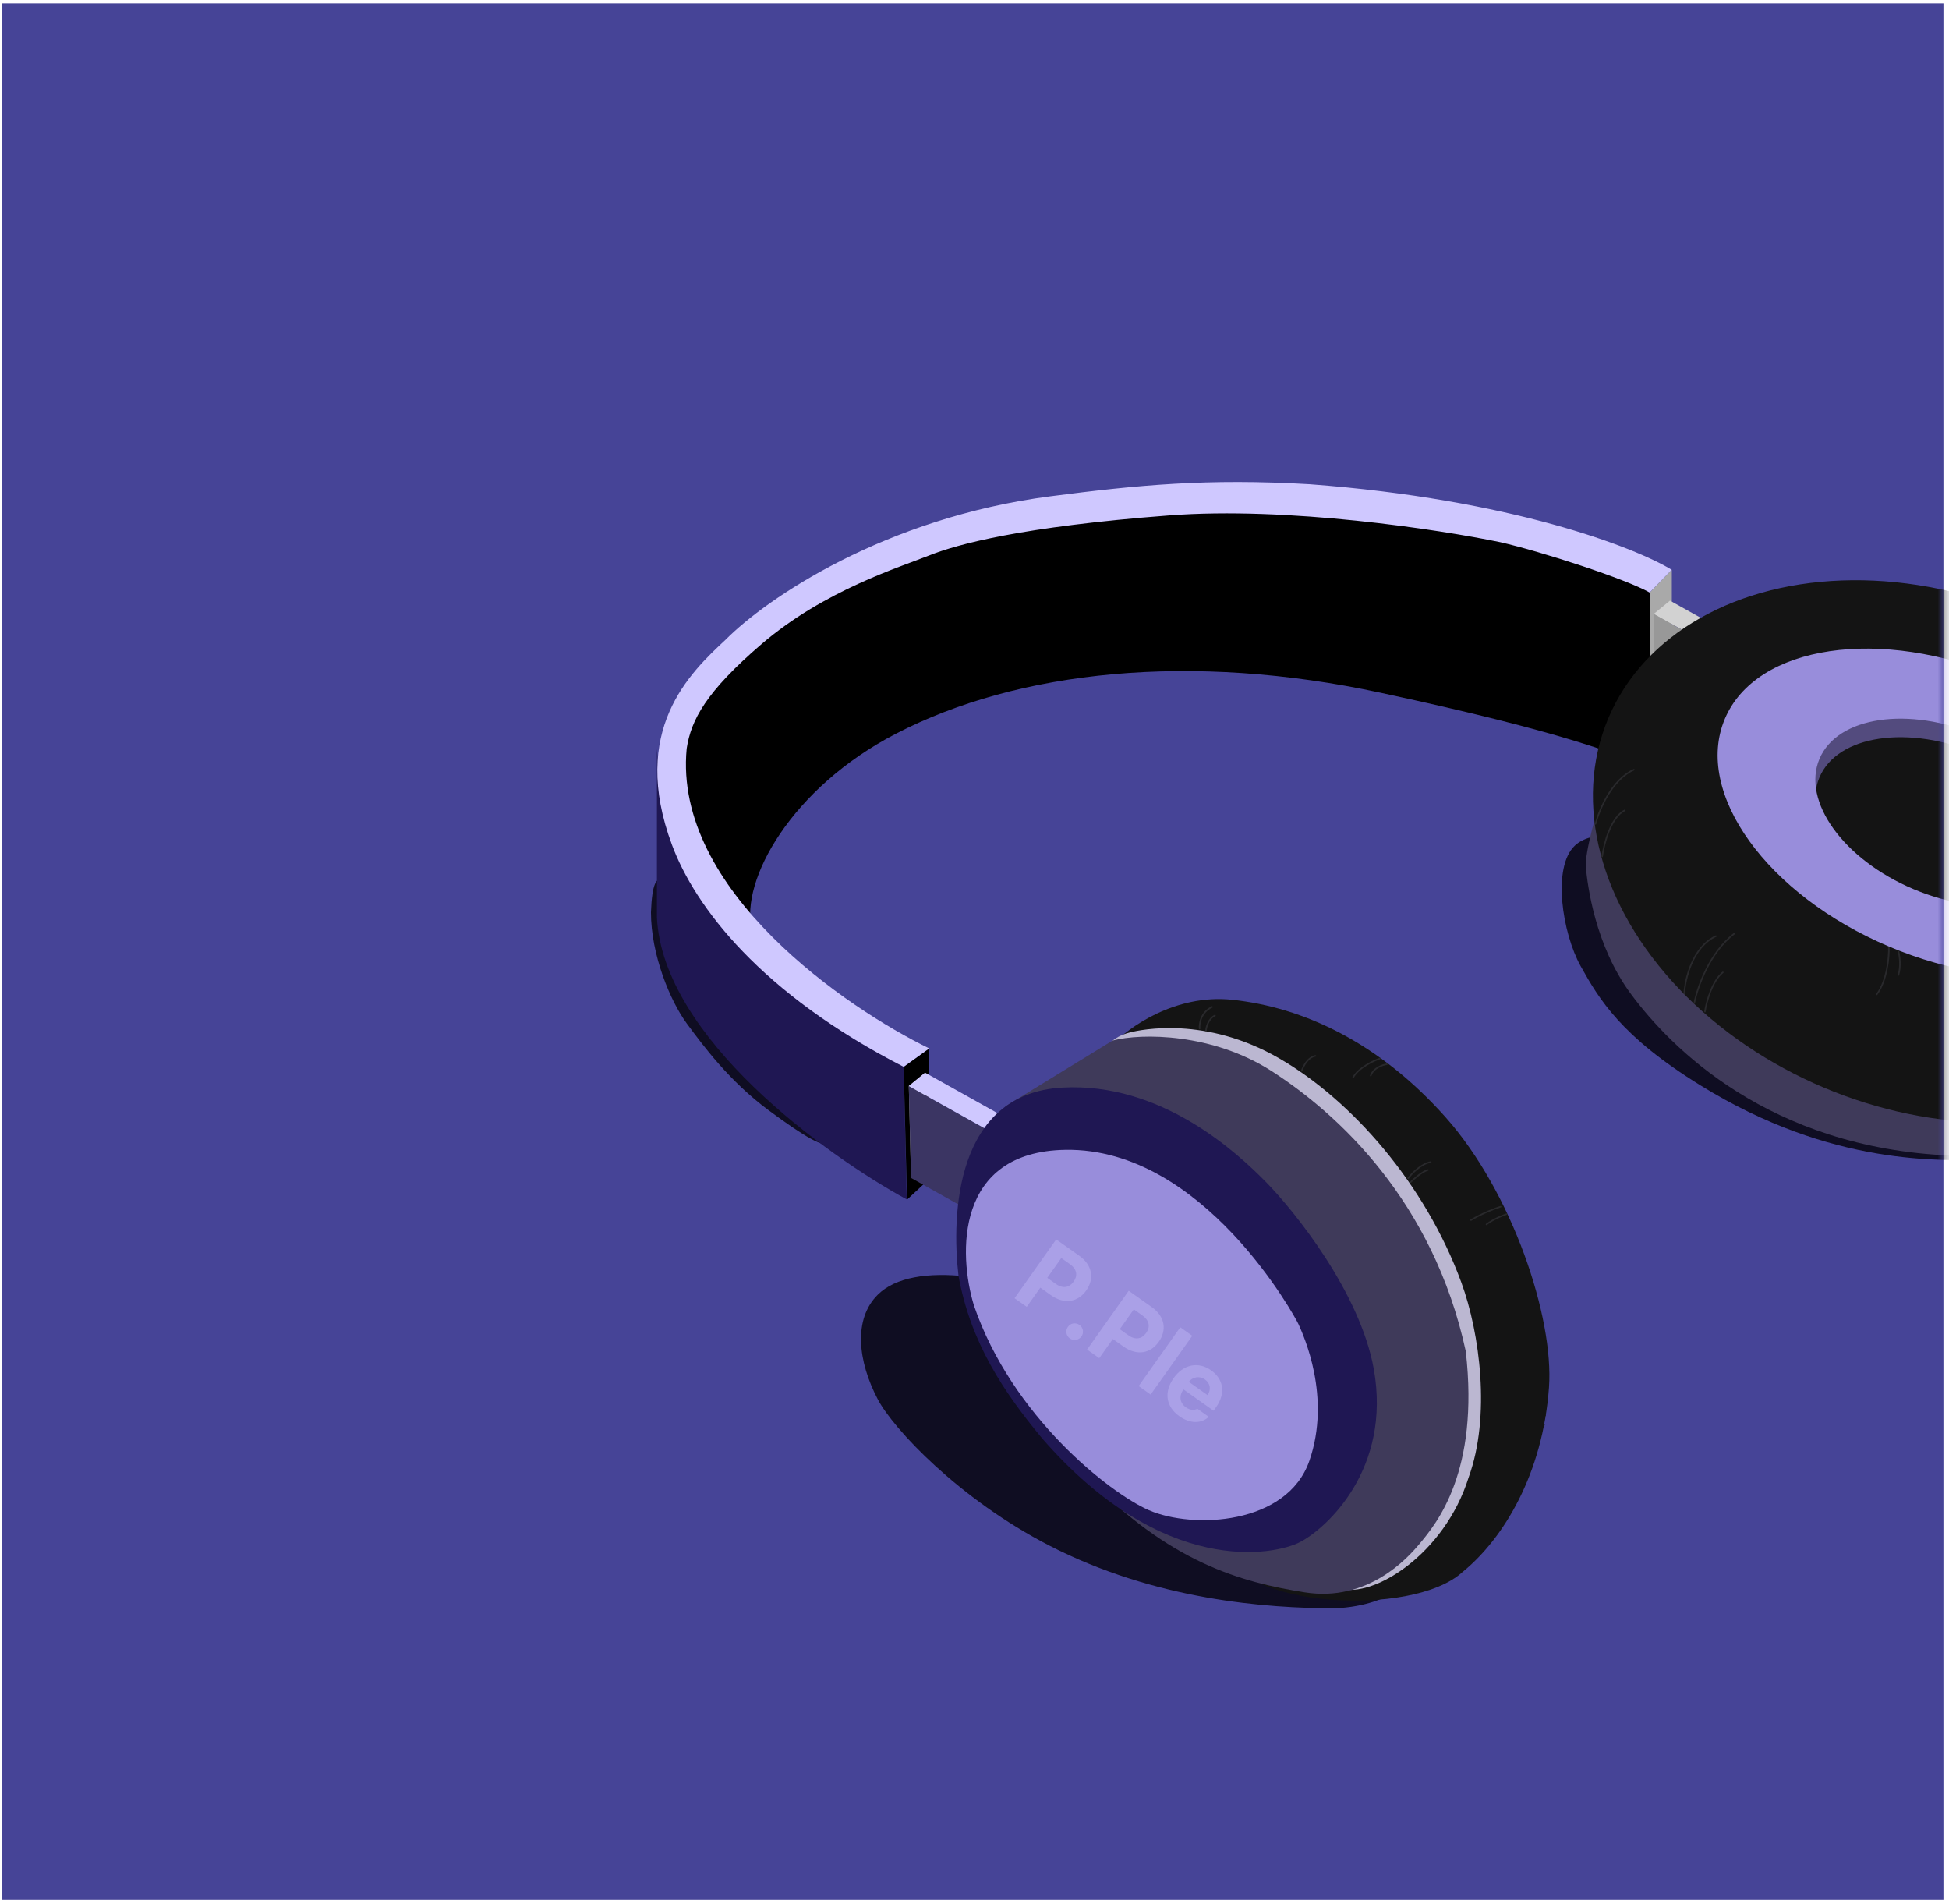 <svg width="259" height="253" viewBox="0 0 259 253" fill="none" xmlns="http://www.w3.org/2000/svg">
<rect x="0.262" y="0.453" width="258" height="252" fill="#464497"/>
<mask id="mask0_531_8370" style="mask-type:alpha" maskUnits="userSpaceOnUse" x="0" y="0" width="259" height="253">
<rect x="0.262" y="0.453" width="258" height="252" fill="#D6895E"/>
</mask>
<g mask="url(#mask0_531_8370)">
<path d="M139.433 205.361C153.497 212.594 168.197 213.706 177.532 213.706C185.312 213.265 188.156 209.54 187.894 207.924C187.419 204.993 188.45 203.164 184.403 198.768C180.355 194.372 156.773 179.354 145.334 174.409C133.895 169.463 121.39 167.335 116.649 172.028C113.359 175.284 114.001 180.902 116.649 185.935C118.702 189.842 127.432 199.189 139.433 205.361Z" fill="#0F0D22"/>
<path d="M225.93 144.193C243.557 155.097 258.003 154.141 264.203 154.141C274.728 153.817 278.205 149.12 277.963 147.708C277.522 145.144 278.478 143.545 274.728 139.702C270.978 135.858 249.128 122.725 238.529 118.401L238.481 118.382C227.887 114.059 213.67 108.259 209.284 112.356C206.236 115.203 207.606 123.988 210.06 128.389C212.513 132.789 215.436 137.7 225.93 144.193Z" fill="#0F0D22"/>
<path d="M91.278 136.013C89.075 133.029 86.504 126.869 86.504 121.217C86.802 113.433 88.852 118.456 90.406 118.456C91.96 118.456 95.527 124.933 96.564 130.402C97.6 135.871 122.229 162.398 102.158 147.541C96.936 143.676 93.448 138.952 91.308 136.053L91.278 136.013Z" fill="#0F0D22"/>
<path d="M87.297 121.892C88.043 137.829 109.742 153.518 120.499 159.371L120.068 141.316C116.508 138.857 108.322 134.016 98.234 125.03C90.163 117.841 87.58 105.022 87.297 99.512V121.892Z" fill="#1F1753"/>
<path d="M120.531 159.401L120.086 141.759L123.456 139.312L123.64 156.513L120.531 159.401Z" fill="black"/>
<path d="M121.067 156.521L120.77 144.304L122.934 142.533L123.1 154.681L121.067 156.521Z" fill="#A3A3A3"/>
<path d="M121.067 156.516L120.77 144.299L130.958 149.995L129.523 161.248L121.067 156.516Z" fill="#3B3563"/>
<path d="M246.312 86.154C246.327 84.79 246.057 81.645 244.857 79.973" stroke="#29292C" stroke-width="0.2" stroke-linecap="round"/>
<path d="M247.129 85.929C247.416 84.399 247.656 80.73 246.311 78.293" stroke="#29292C" stroke-width="0.2" stroke-linecap="round"/>
<path d="M194.456 208.554C194.004 208.876 192.636 209.224 190.777 208.037" stroke="#29292C" stroke-width="0.2" stroke-linecap="round"/>
<path d="M195.699 207.49C195.266 207.724 194.161 207.964 193.207 207.055" stroke="#29292C" stroke-width="0.2" stroke-linecap="round"/>
<path d="M205.184 189.336C204.533 189.498 202.604 189.726 200.09 189.336" stroke="#29292C" stroke-width="0.2" stroke-linecap="round"/>
<path d="M205.347 188.035C204.661 188.215 202.867 188.468 201.176 188.035" stroke="#29292C" stroke-width="0.2" stroke-linecap="round"/>
<path d="M194.279 199.25C194.686 199.956 195.917 201.439 197.582 201.726" stroke="#29292C" stroke-width="0.2" stroke-linecap="round"/>
<path d="M194.676 198.424C194.915 198.998 195.774 200.196 197.296 200.398" stroke="#29292C" stroke-width="0.2" stroke-linecap="round"/>
<path d="M163.754 132.844C156.222 132.047 149.983 136.499 147.805 138.825C153.933 158.577 162.119 199.703 163.005 205.816C164.113 213.459 187.609 215.073 194.365 208.87C199.874 204.391 205.029 195.735 205.843 184.348C206.507 175.048 200.969 158.43 192.108 148.461C183.247 138.493 173.168 133.84 163.754 132.844Z" fill="#141414"/>
<path d="M150.184 137.173C146.92 137.984 146.693 140.058 145.633 141.419C155.902 164.359 174.771 210.007 178.134 211.064C182.338 212.385 191.92 206.683 195.175 196.279C198.101 188.231 196.68 177.183 194.193 170.399C189.387 157.291 179.623 146.199 170.019 140.644C160.232 134.982 151.632 136.814 150.184 137.173Z" fill="#BBB7D1"/>
<path d="M147.855 138.261L133.584 147.022C133.452 159.524 135.407 186.842 144.289 196.099C155.392 207.671 165.009 210.251 173.375 211.58C181.741 212.909 187.032 207.062 188.612 205.168L188.657 205.114C190.9 202.424 196.614 195.573 194.785 179.546C190.456 159.577 177.779 147.969 168.964 142.309C161.154 137.294 151.75 137.243 147.855 138.261Z" fill="#3F3A5A"/>
<path d="M131.083 150.059L120.77 144.304L122.934 142.533L133.116 148.219L131.083 150.059Z" fill="#CFC8FF"/>
<path d="M219.248 102.033L219.244 78.706L222.166 75.713L222.171 99.275L219.248 102.033Z" fill="#A9A9A9"/>
<path d="M119.025 97.507C105.208 104.673 98.318 116.958 99.911 123.539C94.713 118.33 92.805 115.726 92.303 113.295C90.71 107.636 87.66 98.17 95.306 90.423C104.863 80.74 116.385 74.898 133.658 70.82C148.184 67.39 167.901 66.083 186.632 68.623C201.858 70.689 215.432 75.401 219.247 78.21V101.805C213.864 100.058 208.662 97.462 183.511 92.056C158.36 86.649 135.343 89.044 119.025 97.507Z" fill="black"/>
<path d="M141.142 144.515C126.949 145.32 126.432 161.394 127.37 169.503C128.979 178.416 133.392 184.985 138.462 191.091C154.583 209.669 169.421 206.649 172.775 204.897C176.326 203.043 184.932 195.167 182.56 181.91C180.737 171.723 172.001 160.889 168.218 157.046C164.37 153.137 154.311 143.768 141.142 144.515Z" fill="#1F1753"/>
<path d="M141.591 152.782C126.901 153.012 127.357 166.657 129.421 173.451C134.463 188.217 147.513 198.425 152.681 200.668C158.553 203.217 171.044 202.612 173.996 194.115C176.949 185.618 173.241 177.46 172.542 175.923C172.185 175.137 159.955 152.494 141.591 152.782Z" fill="#988DDB"/>
<path d="M230.071 87.335L219.758 81.579L221.922 79.809L232.104 85.494L230.071 87.335Z" fill="#D2D2D2"/>
<path d="M220.055 97.898L219.758 81.576L229.947 87.273L228.511 102.629L220.055 97.898Z" fill="#989898"/>
<path d="M123.482 139.306L120.083 141.752C101.09 132.013 92.355 120.473 89.304 112.282C83.62 97.03 91.675 89.42 96.412 85.013C101.867 79.504 117.589 68.8 139.578 65.947C151.195 64.44 160.449 63.548 174.03 64.34C200.861 66.344 217.284 72.743 222.155 75.712L219.212 78.728C216.094 76.947 204.83 73.278 199.355 72.041C191.245 70.356 171.094 67.286 155.372 68.484C135.72 69.981 127.182 72.322 123.439 73.82C119.695 75.317 109.536 78.436 101.239 85.549C93.802 91.923 91.831 95.671 91.253 99.461C89.436 118.328 112.65 134.048 123.482 139.306Z" fill="#CFC8FF"/>
<path d="M210.742 115.234C210.566 113.389 212.205 107.661 213.047 105.027L215.572 109.747L227.208 127.639C235.111 132.396 251.006 141.975 251.357 142.239C251.708 142.502 271.847 141.324 281.873 140.702C286.52 137.336 295.418 131.701 293.838 136.092C291.862 141.58 283.519 154.533 259.26 153.545C235.001 152.557 221.916 139.074 216.754 132.107C211.915 125.579 210.962 117.541 210.742 115.234Z" fill="#3F3A5A"/>
<ellipse cx="255.615" cy="113.124" rx="45.471" ry="34.071" transform="rotate(22.898 255.615 113.124)" fill="#141414"/>
<path d="M226.564 134.414C226.754 133.167 227.494 130.379 228.945 129.201" stroke="#29292C" stroke-width="0.2" stroke-linecap="round"/>
<ellipse cx="256.465" cy="107.45" rx="21.338" ry="12.968" transform="rotate(22.898 256.465 107.45)" fill="#534B7E"/>
<ellipse cx="258.586" cy="110.391" rx="18.239" ry="11.084" transform="rotate(22.898 258.586 110.391)" fill="#141414"/>
<path fill-rule="evenodd" clip-rule="evenodd" d="M251.047 125.778C267.272 132.63 283.8 130.193 287.965 120.333C292.129 110.473 282.353 96.925 266.129 90.072C249.905 83.219 233.376 85.657 229.212 95.517C225.047 105.377 234.823 118.925 251.047 125.778ZM254.276 118.137C263.555 122.056 273.008 120.662 275.39 115.023C277.772 109.383 272.181 101.635 262.901 97.715C253.622 93.796 244.169 95.19 241.787 100.829C239.405 106.469 244.996 114.217 254.276 118.137Z" fill="#988DDB"/>
<path d="M212.029 109.467C212.508 107.607 214.199 103.564 217.127 102.275" stroke="#29292C" stroke-width="0.2" stroke-linecap="round"/>
<path d="M212.912 113.792C213.139 112.129 214.056 108.578 215.915 107.672" stroke="#29292C" stroke-width="0.2" stroke-linecap="round"/>
<path d="M225.152 133.283C225.549 131.243 227.17 126.54 230.478 124.047" stroke="#29292C" stroke-width="0.2" stroke-linecap="round"/>
<path d="M223.818 132.012C223.924 130.072 224.912 125.832 228.024 124.387" stroke="#29292C" stroke-width="0.2" stroke-linecap="round"/>
<path d="M251.009 125.881C251.043 127.206 250.768 130.31 249.398 132.124" stroke="#29292C" stroke-width="0.2" stroke-linecap="round"/>
<path d="M252.279 126.432C252.43 126.969 252.642 128.345 252.279 129.553" stroke="#29292C" stroke-width="0.2" stroke-linecap="round"/>
<path d="M184.304 141.406C183.734 141.487 182.507 141.902 182.154 142.919" stroke="#29292C" stroke-width="0.2" stroke-linecap="round"/>
<path d="M183.375 140.652C182.493 140.956 180.547 141.88 179.822 143.148" stroke="#29292C" stroke-width="0.2" stroke-linecap="round"/>
<path d="M199.424 160.334C198.754 160.539 197.025 161.183 195.477 162.112" stroke="#29292C" stroke-width="0.2" stroke-linecap="round"/>
<path d="M200.181 161.33C199.665 161.503 198.413 162.017 197.535 162.687" stroke="#29292C" stroke-width="0.2" stroke-linecap="round"/>
<path d="M159.419 136.669C159.349 136.008 159.58 134.509 161.067 133.799" stroke="#29292C" stroke-width="0.2" stroke-linecap="round"/>
<path d="M160.262 136.923C160.305 136.43 160.601 135.342 161.446 134.938" stroke="#29292C" stroke-width="0.2" stroke-linecap="round"/>
<path d="M172.977 142.286C173.174 141.694 173.813 140.469 174.793 140.301" stroke="#29292C" stroke-width="0.2" stroke-linecap="round"/>
<path d="M187.123 156.563C187.602 155.93 188.871 154.613 190.122 154.41" stroke="#29292C" stroke-width="0.2" stroke-linecap="round"/>
<path d="M187.461 157.07C187.912 156.619 188.999 155.667 189.742 155.465" stroke="#29292C" stroke-width="0.2" stroke-linecap="round"/>
<path d="M134.824 172.498L140.355 164.686L143.42 166.855C145.195 168.112 145.439 169.929 144.35 171.467C143.246 173.026 141.45 173.366 139.648 172.09L138.246 171.097L136.443 173.644L134.824 172.498ZM139.17 169.792L140.314 170.601C141.274 171.281 142.126 171.074 142.678 170.283C143.233 169.51 143.135 168.654 142.178 167.969L141.034 167.159L139.17 169.792Z" fill="#AAA0E7"/>
<path d="M142.179 177.851C141.672 177.492 141.548 176.797 141.914 176.303C142.255 175.799 142.952 175.685 143.455 176.049C143.939 176.384 144.068 177.082 143.716 177.579C143.361 178.081 142.659 178.191 142.179 177.851Z" fill="#AAA0E7"/>
<path d="M144.46 179.32L149.991 171.508L153.056 173.678C154.831 174.935 155.075 176.752 153.986 178.289C152.882 179.849 151.086 180.189 149.284 178.913L147.881 177.92L146.078 180.466L144.46 179.32ZM148.806 176.614L149.95 177.424C150.91 178.104 151.761 177.897 152.314 177.105C152.869 176.332 152.77 175.476 151.814 174.791L150.67 173.981L148.806 176.614Z" fill="#AAA0E7"/>
<path d="M158.44 177.49L152.909 185.302L151.312 184.172L156.843 176.359L158.44 177.49Z" fill="#AAA0E7"/>
<path d="M156.72 188.179C154.927 186.902 154.648 184.962 155.967 183.11C157.242 181.299 159.226 180.865 160.941 182.08C162.479 183.168 163.005 184.999 161.592 186.995L161.271 187.448L157.268 184.614C156.641 185.499 156.779 186.414 157.6 187.004C158.149 187.385 158.706 187.422 159.11 187.182L160.632 188.26C159.637 189.184 158.17 189.197 156.72 188.179ZM157.978 183.611L160.471 185.375C160.97 184.659 160.841 183.799 160.125 183.3C159.396 182.776 158.488 182.959 157.978 183.611Z" fill="#AAA0E7"/>
</g>
</svg>
